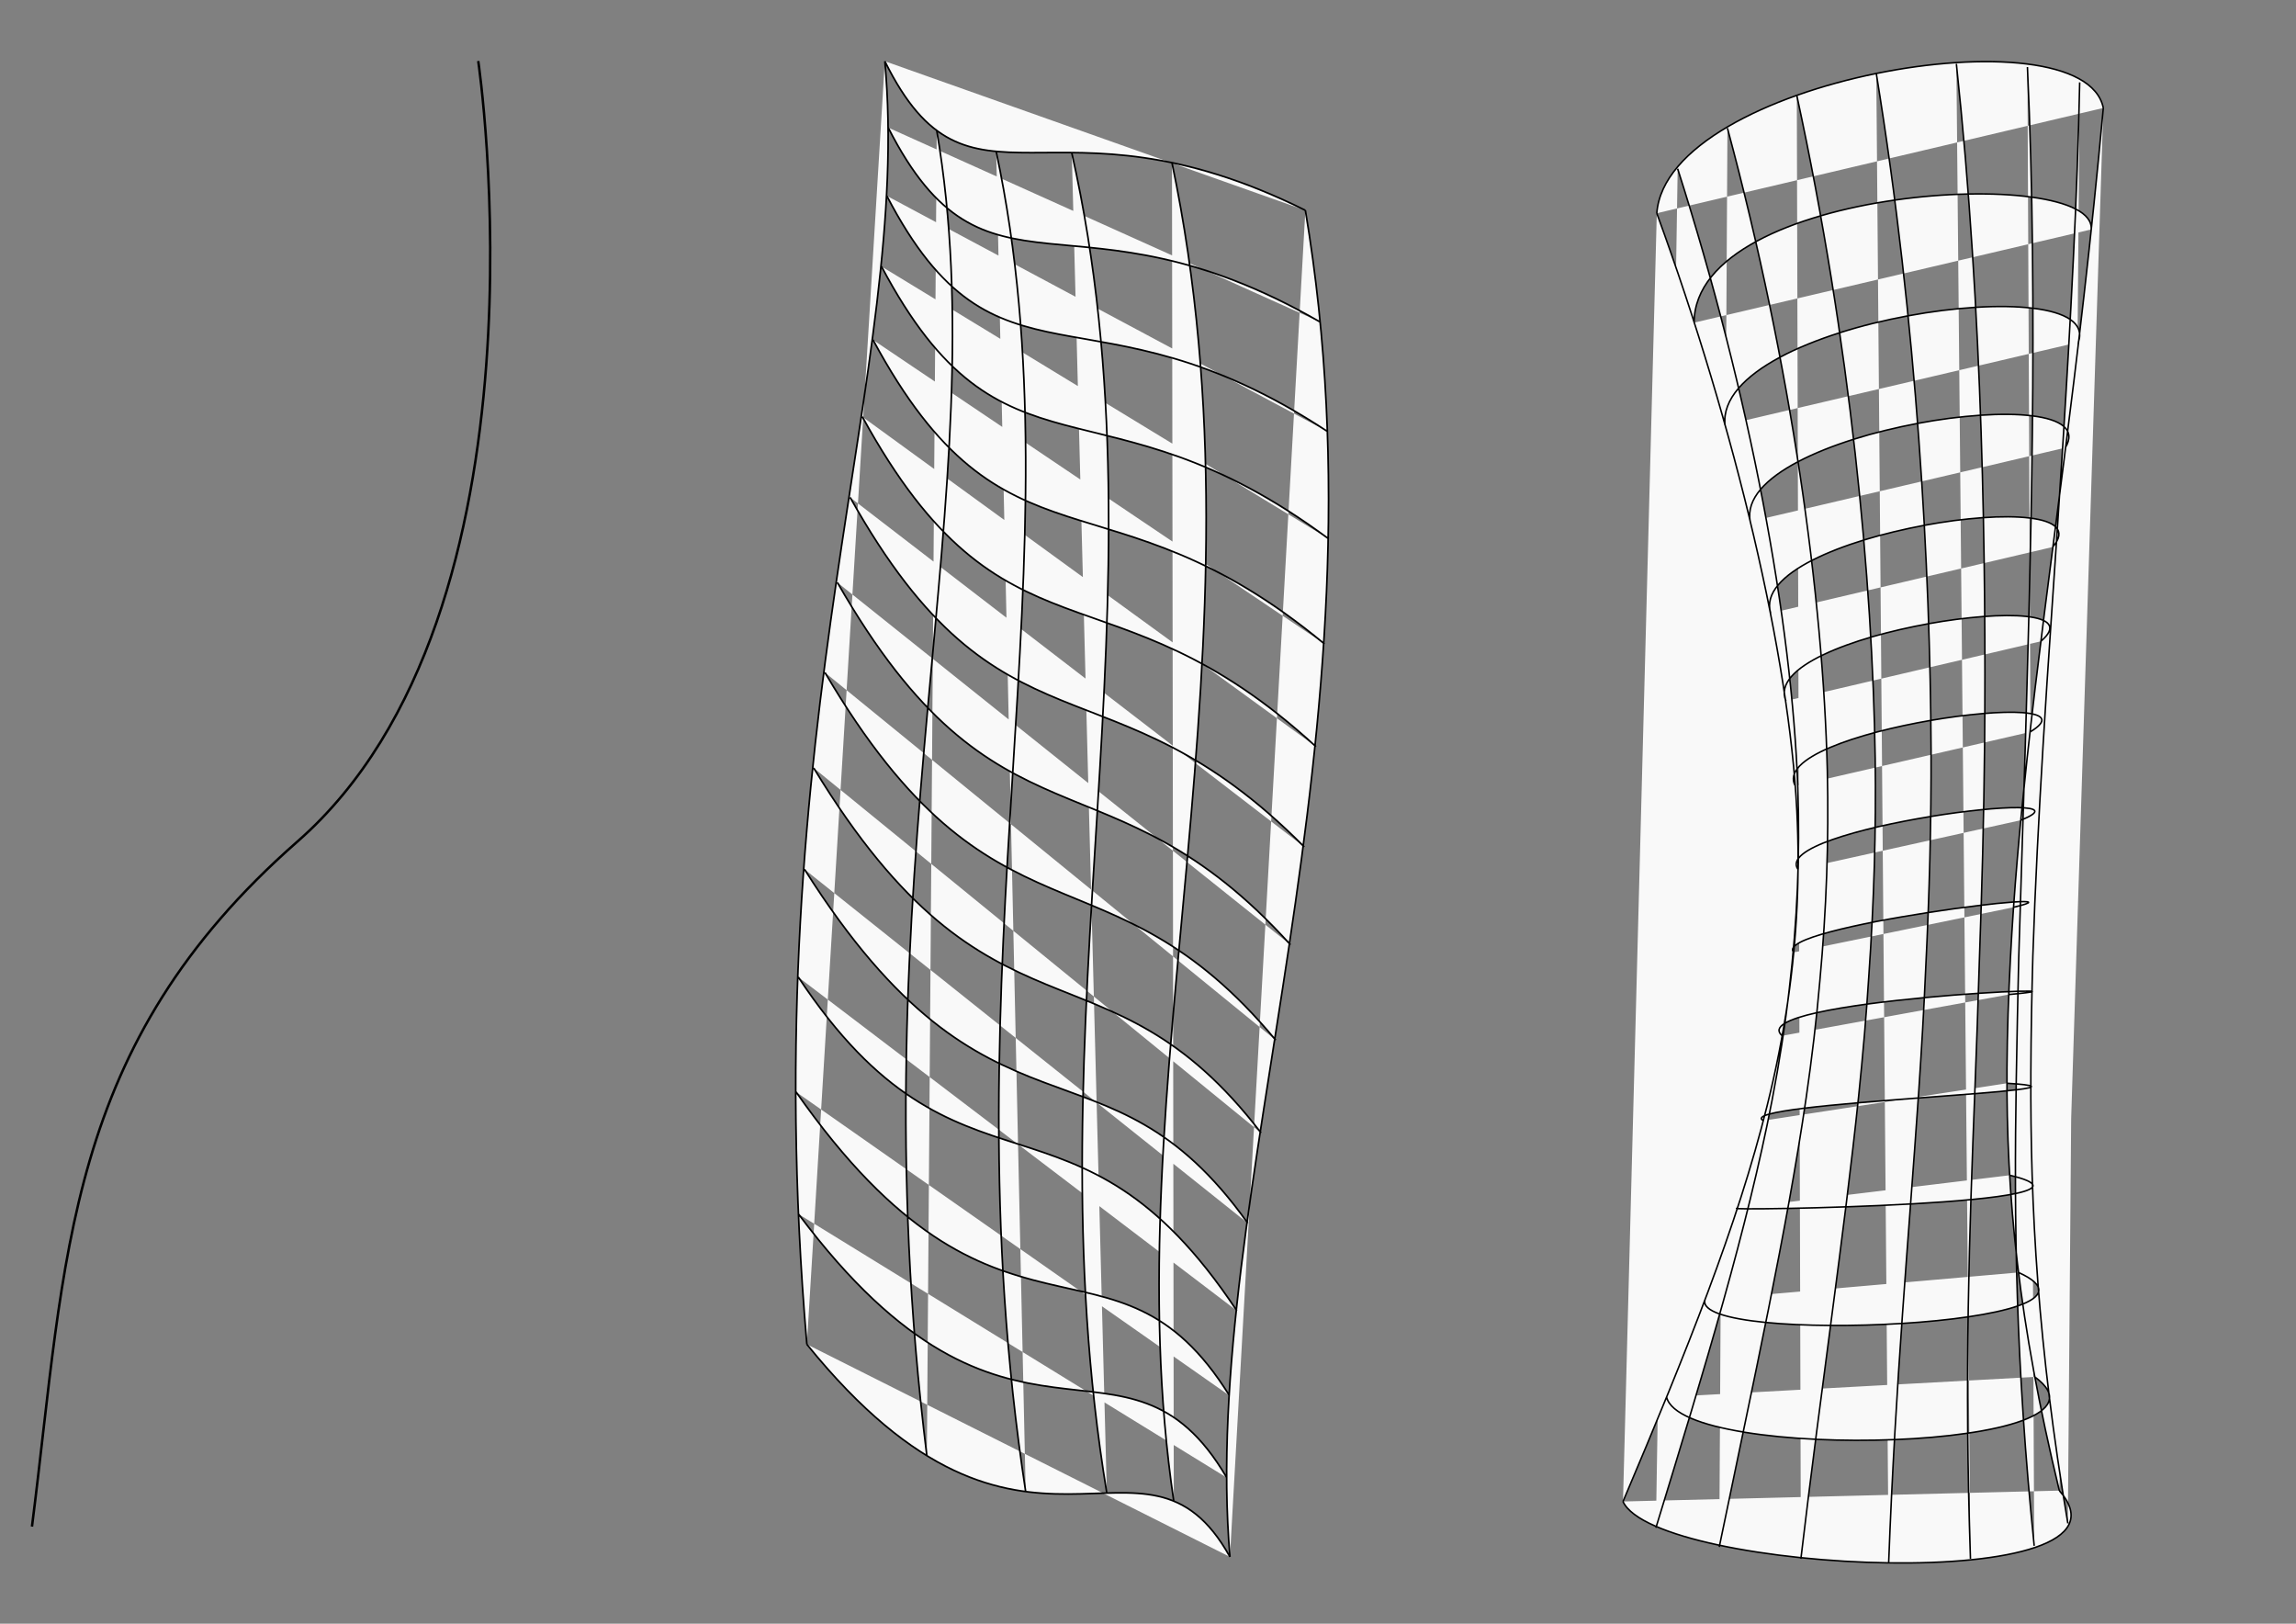 <?xml version="1.0" encoding="UTF-8" standalone="no"?>
<!-- Created with Inkscape (http://www.inkscape.org/) -->

<svg
   xmlns:dc="http://purl.org/dc/elements/1.1/"
   xmlns:cc="http://creativecommons.org/ns#"
   xmlns:rdf="http://www.w3.org/1999/02/22-rdf-syntax-ns#"
   xmlns:svg="http://www.w3.org/2000/svg"
   xmlns="http://www.w3.org/2000/svg"
   xmlns:sodipodi="http://sodipodi.sourceforge.net/DTD/sodipodi-0.dtd"
   xmlns:inkscape="http://www.inkscape.org/namespaces/inkscape"
   width="297mm"
   height="210mm"
   viewBox="0 0 297 210"
   version="1.1"
   id="svg8"
   inkscape:version="0.92.3 (2405546, 2018-03-11)"
   sodipodi:docname="worldsheet.svg">
  <rect x="0" y="0" width="297" height="210" fill="#808080" stroke="none"/>
  <defs
     id="defs2">
    <inkscape:path-effect
       effect="envelope"
       id="path-effect4951"
       is_visible="true"
       yy="true"
       xx="true"
       bendpath1="M 208.221,104.294 292.388,87.879"
       bendpath2="m 266.719,113.302 c 10.763,81.388 -5.932,125.382 -15.805,156.635"
       bendpath3="m 206.958,288.731 h 89.849"
       bendpath4="m 235.469,123.924 c 1.825,44.329 12.855,85.849 -7.637,148.958"
       bendpath2-nodetypes="cc"
       bendpath4-nodetypes="cc"
       bendpath1-nodetypes="cc" />
    <inkscape:path-effect
       effect="fill_between_strokes"
       id="path-effect4944"
       is_visible="true"
       linkedpath=""
       secondpath=""
       reversesecond="false" />
    <inkscape:path-effect
       effect="interpolate_points"
       id="path-effect4942"
       is_visible="true"
       interpolator_type="CentripetalCatmullRom" />
    <inkscape:path-effect
       effect="interpolate"
       id="path-effect4940"
       is_visible="true"
       trajectory="M 0,2.835 -81.265,129.457"
       equidistant_spacing="true"
       steps="5"
       trajectory-nodetypes="cc" />
    <inkscape:path-effect
       effect="lattice2"
       gridpoint0="-64.683,38.573"
       gridpoint1="11.388,38.573"
       gridpoint2="-64.683,194.996"
       gridpoint3="11.388,194.996"
       gridpoint4="-45.665,38.573"
       gridpoint5="-7.629,38.573"
       gridpoint6="-45.665,194.996"
       gridpoint7="-7.629,194.996"
       gridpoint8x9="-26.647,38.573"
       gridpoint10x11="-26.647,194.996"
       gridpoint12="-64.683,77.679"
       gridpoint13="11.388,77.679"
       gridpoint14="-64.683,155.89"
       gridpoint15="11.388,155.89"
       gridpoint16="-45.665,77.679"
       gridpoint17="-7.629,77.679"
       gridpoint18="-45.665,155.89"
       gridpoint19="-7.629,155.89"
       gridpoint20x21="-26.647,77.679"
       gridpoint22x23="-26.647,155.89"
       gridpoint24x26="-64.683,116.785"
       gridpoint25x27="11.388,116.785"
       gridpoint28x30="-45.665,116.785"
       gridpoint29x31="-7.629,116.785"
       gridpoint32x33x34x35="-26.647,116.785"
       id="path-effect4938"
       is_visible="true"
       horizontal_mirror="false"
       vertical_mirror="false"
       live_update="true" />
    <inkscape:path-effect
       effect="construct_grid"
       id="path-effect4936"
       is_visible="true"
       nr_x="14"
       nr_y="8" />
    <inkscape:path-effect
       effect="skeletal"
       id="path-effect4926"
       is_visible="true"
       pattern="m -1.89,-50.271 2.512,22.679"
       copytype="single_stretched"
       prop_scale="1"
       scale_y_rel="false"
       spacing="0"
       normal_offset="0"
       tang_offset="0"
       prop_units="false"
       vertical_pattern="false"
       fuse_tolerance="0"
       pattern-nodetypes="cc" />
    <inkscape:path-effect
       effect="skeletal"
       id="path-effect4884"
       is_visible="true"
       pattern="M 0,0 -12.607,30.616"
       copytype="repeated"
       prop_scale="1"
       scale_y_rel="false"
       spacing="0"
       normal_offset="0"
       tang_offset="0"
       prop_units="false"
       vertical_pattern="false"
       fuse_tolerance="0"
       pattern-nodetypes="cc" />
    <inkscape:path-effect
       effect="skeletal"
       id="path-effect4849"
       is_visible="true"
       pattern="m 0.026,0.13 0.259,0.053 0.259,0.053 0.259,0.053 0.259,0.053 0.259,0.053 0.259,0.053 0.259,0.053 0.259,0.053 0.259,0.053 0.259,0.053 0.259,0.053 0.259,0.053 0.259,0.053 0.259,0.053 0.259,0.053 0.259,0.053 0.259,0.053 0.259,0.053 0.259,0.053 0.259,0.053 0.259,0.053 0.259,0.053 0.259,0.053 0.259,0.053 0.259,0.053 0.259,0.053 0.259,0.053 0.259,0.053 0.259,0.053 0.259,0.053 0.259,0.053 0.259,0.053 0.259,0.053 0.259,0.053 0.259,0.053 0.259,0.053 0.259,0.053 0.259,0.053 0.259,0.053 0.259,0.053 0.259,0.053 0.259,0.053 0.259,0.053 0.259,0.053 0.259,0.053 0.259,0.053 0.259,0.053 0.259,0.053 0.259,0.053 0.259,0.053 0.259,0.053 0.259,0.053 0.259,0.053 0.259,0.053 0.259,0.053 0.259,0.053 0.259,0.053 0.259,0.053 0.259,0.053 0.259,0.053 0.259,0.053 0.259,0.053 0.259,0.053 0.259,0.053 0.259,0.053 0.259,0.053 0.259,0.053 0.259,0.053 0.259,0.053 0.259,0.053 0.259,0.053 0.259,0.053 0.259,0.053 0.259,0.053 0.259,0.053 0.259,0.053 0.259,0.053 0.259,0.053 0.259,0.053 0.259,0.053 0.259,0.053 0.259,0.053 0.259,0.053 0.259,0.053 0.259,0.053 0.259,0.053 0.259,0.053 0.259,0.053 0.259,0.053 0.259,0.053 0.259,0.053 0.259,0.053 0.259,0.053 0.259,0.053 0.259,0.053 0.259,0.053 0.259,0.053 0.259,0.053 0.259,0.053 0.259,0.053 0.259,0.053 0.259,0.053 0.259,0.053 0.259,0.053 0.259,0.053 0.259,0.053 0.259,0.053 0.259,0.053 0.259,0.053 0.259,0.053 0.259,0.053 0.259,0.053 0.259,0.053 0.259,0.053 0.259,0.053 0.259,0.053 0.259,0.053 0.259,0.053 0.259,0.053 0.259,0.053 0.259,0.053 0.259,0.053 0.259,0.053 0.259,0.053 0.259,0.053 0.259,0.053 0.259,0.053 0.259,0.053 0.259,0.053 0.259,0.053 0.259,0.053"
       copytype="single_stretched"
       prop_scale="1"
       scale_y_rel="false"
       spacing="0"
       normal_offset="0"
       tang_offset="0"
       prop_units="false"
       vertical_pattern="false"
       fuse_tolerance="0" />
    <inkscape:path-effect
       effect="skeletal"
       id="path-effect4827"
       is_visible="true"
       pattern="M 0,0 H 1"
       copytype="repeated"
       prop_scale="1"
       scale_y_rel="false"
       spacing="0"
       normal_offset="0"
       tang_offset="0"
       prop_units="false"
       vertical_pattern="false"
       fuse_tolerance="0" />
    <inkscape:path-effect
       effect="clone_original"
       id="path-effect4825"
       is_visible="true"
       linkedpath="" />
    <inkscape:path-effect
       effect="clone_original"
       id="path-effect4823"
       is_visible="true"
       linkedpath="" />
    <inkscape:path-effect
       effect="envelope"
       id="path-effect4705"
       is_visible="true"
       yy="true"
       xx="true"
       bendpath1="m 116.634,106.334 h 48.815"
       bendpath2="M 187.741,121.453 161.396,296.414"
       bendpath3="m 119.675,279.995 52.272,-0.321"
       bendpath4="M 127.418,82.87 104.467,241.425"
       bendpath2-nodetypes="cc"
       bendpath4-nodetypes="cc"
       bendpath3-nodetypes="cc" />
    <inkscape:path-effect
       effect="bend_path"
       id="path-effect4703"
       is_visible="true"
       bendpath="m 96.722,97.272 h 71.421"
       prop_scale="1"
       scale_y_rel="false"
       vertical="false" />
    <inkscape:path-effect
       effect="construct_grid"
       id="path-effect4690"
       is_visible="true"
       nr_x="14"
       nr_y="5" />
    <inkscape:path-effect
       effect="envelope"
       id="path-effect4685"
       is_visible="true"
       yy="true"
       xx="true"
       bendpath1="M 114.393,69.019 173.033,42.025"
       bendpath2="M 179.18,58.596 138.288,101.626"
       bendpath3="M 63.077,128.086 H 156.195"
       bendpath4="M 63.077,63.941 V 128.086"
       bendpath1-nodetypes="cc"
       bendpath2-nodetypes="cc" />
    <inkscape:path-effect
       effect="construct_grid"
       id="path-effect4683"
       is_visible="true"
       nr_x="5"
       nr_y="5" />
    <inkscape:path-effect
       effect="construct_grid"
       id="path-effect4678"
       is_visible="true"
       nr_x="5"
       nr_y="5" />
    <inkscape:path-effect
       effect="construct_grid"
       id="path-effect4673"
       is_visible="true"
       nr_x="5"
       nr_y="5" />
    <inkscape:path-effect
       effect="construct_grid"
       id="path-effect4669"
       is_visible="true"
       nr_x="5"
       nr_y="5" />
    <inkscape:path-effect
       effect="skeletal"
       id="path-effect4628"
       is_visible="true"
       pattern="m 37.418,-16.036 h 1"
       copytype="repeated"
       prop_scale="1"
       scale_y_rel="false"
       spacing="0"
       normal_offset="0"
       tang_offset="0"
       prop_units="false"
       vertical_pattern="false"
       fuse_tolerance="0" />
    <inkscape:path-effect
       effect="attach_path"
       id="path-effect4606"
       is_visible="true"
       startpath=""
       startposition="0"
       startcurvestart="0,0 , 20,0"
       startcurveend="0,0 , 20,0"
       endpath=""
       endposition="0"
       endcurvestart="0,0 , 20,0"
       endcurveend="0,0 , 20,0" />
    <inkscape:path-effect
       effect="copy_rotate"
       starting_point="103.701,221.897"
       origin="88.466,221.897"
       id="path-effect4604"
       is_visible="true"
       copies_to_360="true"
       fuse_paths="false"
       starting_angle="0"
       rotation_angle="60"
       num_copies="6" />
    <inkscape:path-effect
       effect="perspective-envelope"
       up_left_point="65.481,174.636"
       up_right_point="146.418,91.782"
       down_left_point="65.481,194.636"
       down_right_point="85.481,194.636"
       id="path-effect4600"
       is_visible="true"
       deform_type="perspective"
       horizontal_mirror="false"
       vertical_mirror="false"
       overflow_perspective="false" />
    <inkscape:path-effect
       effect="envelope"
       id="path-effect4598"
       is_visible="true"
       yy="true"
       xx="true"
       bendpath1="M 65.481,174.636 60.358,158.332"
       bendpath2="M 0,0 H 1"
       bendpath3="m 65.481,194.636 h 20"
       bendpath4="m 65.481,174.636 v 20"
       bendpath1-nodetypes="cc"
       bendpath2-nodetypes="cc" />
    <inkscape:path-effect
       effect="attach_path"
       id="path-effect4596"
       endcurvestart="0,0 , 40,0"
       endcurveend="0,0 , 40,0"
       is_visible="true"
       startpath=""
       startposition="0"
       startcurvestart="0,0 , 20,0"
       startcurveend="0,0 , 20,0"
       endpath=""
       endposition="0" />
    <inkscape:path-effect
       effect="clone_original"
       id="path-effect4592"
       is_visible="true"
       linkedpath="" />
  </defs>
  <sodipodi:namedview
     id="base"
     pagecolor="#ffffff"
     bordercolor="#666666"
     borderopacity="1.0"
     inkscape:pageopacity="0.0"
     inkscape:pageshadow="2"
     inkscape:zoom="0.49497475"
     inkscape:cx="-71.675874"
     inkscape:cy="534.34457"
     inkscape:document-units="mm"
     inkscape:current-layer="layer1"
     showgrid="false"
     inkscape:snap-grids="true"
     showguides="true"
     inkscape:showpageshadow="true"
     showborder="true"
     inkscape:window-width="1920"
     inkscape:window-height="1017"
     inkscape:window-x="1912"
     inkscape:window-y="-8"
     inkscape:window-maximized="1" />
  <g
     inkscape:label="Layer 1"
     inkscape:groupmode="layer"
     id="layer1"
     transform="translate(0,-87)">
    <flowRoot
       xml:space="preserve"
       id="flowRoot4953"
       style="font-style:normal;font-weight:normal;font-size:40px;line-height:1.25;font-family:sans-serif;letter-spacing:0px;word-spacing:0px;fill:#000000;fill-opacity:1;stroke:none"
       transform="scale(0.265)"><flowRegion
         id="flowRegion4955"><rect
           id="rect4957"
           width="88.61"
           height="58.651"
           x="-289.199"
           y="645.313" /></flowRegion><flowPara
         id="flowPara4959"></flowPara></flowRoot>    <g
       id="g4994"
       transform="translate(-7.484,0.535)">
      <path
         inkscape:connector-curvature="0"
         inkscape:original-d="m 155.68588,106.33359 h 9.76303 v 14.47338 h -9.76303 z"
         inkscape:path-effect="#path-effect4690;#path-effect4705"
         id="rect4687"
         d="m 176.341,113.668 c -32.944,-16.369 -43.403,2.916 -54.4,-19.287 m 56.321,33.735 c -31.931,-18.405 -43.211,-0.277 -55.885,-25.146 m 56.847,39.313 c -30.795,-20.267 -42.781,-3.122 -57.026,-30.487 m 57.163,44.365 c -29.546,-21.93 -42.134,-5.571 -57.853,-35.236 m 57.301,48.819 c -28.193,-23.369 -41.288,-7.575 -58.394,-39.319 m 57.292,52.601 c -26.748,-24.561 -40.264,-9.085 -58.68,-42.665 m 57.168,55.637 c -25.219,-25.48 -39.082,-10.053 -58.741,-45.2 m 56.96,57.856 c -23.617,-26.102 -37.761,-10.429 -58.608,-46.85 m 56.699,59.184 c -21.951,-26.404 -36.323,-10.164 -58.309,-47.542 m 56.418,59.547 c -20.233,-26.36 -34.786,-9.211 -57.875,-47.204 m 56.148,58.872 c -18.471,-25.946 -33.171,-7.52 -57.336,-45.763 m 55.92,57.087 C 146.487,224.353 131.731,244.47 110.748,212.84 m 55.766,54.117 c -14.858,-23.912 -29.786,-1.73 -56.063,-39.275 m 55.717,49.891 c -13.026,-22.242 -28.055,2.467 -55.388,-34.082 m 55.805,44.334 c -11.191,-20.105 -26.327,7.596 -54.728,-27.493 m 64.484,-146.664 c 11.415,68.069 -13.72,127.176 -9.756,174.157 m -7.499,-180.303 c 13.082,62.549 -7.81,119.075 0.234,173.106 M 146.123,106.234 c 12.917,57.48 -5.626,111.862 4.538,173.365 M 136.348,106.08 c 11.141,52.328 -6.73,104.468 3.815,173.33 M 128.657,103.356 c 7.972,46.556 -10.683,95.82 -1.279,171.394 M 121.941,94.381 c 3.63,39.63 -17.047,84.849 -10.084,165.951"
         style="fill:#f9f9f9;stroke:#000000;stroke-width:0.214;stroke-miterlimit:4;stroke-dasharray:none" />
      <path
         inkscape:connector-curvature="0"
         inkscape:original-d="m 278.83763,103.97881 h 17.96983 v 13.19659 h -17.96983 z"
         inkscape:path-effect="#path-effect4936;#path-effect4951"
         id="rect4933"
         d="m 279.559,100.429 c -2.585,-12.796 -56.471,-3.637 -57.76,13.614 m 56.193,2.097 c 0.704,-8.464 -51.341,-5.679 -51.362,12.054 m 49.699,2.538 c 3.458,-9.885 -46.952,-2.812 -45.723,10.715 m 44.042,2.922 c 5.661,-9.407 -43.032,-2.162 -40.76,9.559 m 39.122,3.282 c 7.477,-8.642 -39.596,-1.69 -36.481,8.562 m 34.941,3.641 c 8.993,-7.568 -36.678,-1.093 -32.969,7.707 m 31.577,4.017 c 10.243,-6.131 -34.334,-0.203 -30.361,6.982 m 29.167,4.426 c 11.137,-4.433 -32.608,1.028 -28.813,6.372 m 27.876,4.889 c 11.456,-2.673 -31.429,2.542 -28.434,5.836 m 27.814,5.45 c 15.741,-1.438 -34.698,0.692 -29.309,5.333 m 29.074,6.143 c 16.287,0.974 -35.846,2.455 -31.514,4.837 m 31.866,7.06 c 16.188,3.831 -38.099,4.625 -35.221,4.266 m 36.366,8.306 c 15.425,6.951 -42.152,9.459 -40.563,3.543 m 42.669,9.965 c 13.124,9.576 -45.645,11.188 -47.628,2.604 m 50.801,12.103 c 12.147,13.794 -52.203,10.661 -56.442,1.408 M 279.559,100.429 c -3.129,34.284 -7.258,60.102 -9.862,84.148 0,0 0,1e-5 0,1e-5 -0.94,8.683 -1.711,17.267 -2.154,25.829 -0.243,4.688 -0.416,9.398 -0.446,14.204 0,0 0,0 0,0 -0.106,16.597 1.479,32.751 6.772,54.645 m 2.633,-182.134 c -0.578,29.065 -3.592,66.244 -4.735,85.728 0,1e-5 0,1e-5 0,1e-5 -0.54,9.039 -1.029,18.202 -1.322,27.223 -0.134,4.917 -0.241,9.935 -0.26,15.072 0,1e-5 0,1e-5 0,1e-5 -0.08,17.748 0.908,35.303 4.784,58.341 M 269.742,95.138 c 1.453,31.131 0.342,65.613 -0.258,87.184 0,0 0,1e-5 0,1e-5 -0.292,10.009 -0.576,18.09 -0.868,28.099 -0.111,5.038 -0.234,10.325 -0.318,15.628 0,0 0,1e-5 0,1e-5 -0.308,18.469 -0.08,36.787 2.32,60.34 M 260.552,94.724 c 3.467,32.347 3.84,65.155 3.653,87.86 0,0 0,1e-5 0,1e-5 -0.092,9.622 -0.344,18.782 -0.691,28.498 -0.149,5.207 -0.344,10.405 -0.551,15.892 0,0 0,1e-5 0,1e-5 -0.731,18.882 -1.409,37.364 -0.59,61.091 M 250.193,95.969 c 5.323,32.64 6.975,64.276 7.086,87.398 0,0 0,1e-5 0,1e-5 0.033,9.539 -0.217,18.807 -0.7,28.459 -0.224,5.18 -0.533,10.426 -0.901,15.888 0,0 0,0 0,1e-5 -1.323,19.356 -2.969,36.866 -3.885,60.888 M 239.911,98.813 c 6.95,32.082 9.801,62.737 10.139,85.733 0,0 0,1e-5 0,1e-5 0.126,9.37 -0.156,18.536 -0.815,28.016 -0.32,5.091 -0.768,10.267 -1.322,15.635 0,0 0,1e-5 0,1e-5 -1.868,17.91 -4.822,37.415 -7.475,59.876 m -9.499,-185.03 c 8.311,30.867 12.377,60.687 12.919,83.098 0,0 0,0 0,0 0.209,9.096 -0.116,18.018 -0.967,27.202 -0.427,4.936 -1.024,9.959 -1.777,15.154 0,0 0,1e-5 0,1e-5 -2.504,17.155 -6.752,36.347 -11.236,58.046 m -5.378,-178.25 c 9.399,29.343 14.786,58.624 15.538,80.019 0,1e-5 0,1e-5 0,1e-5 0.299,8.724 -0.061,17.281 -1.099,26.048 -0.539,4.727 -1.288,9.524 -2.24,14.466 0,0 0,1e-5 0,1e-5 -3.199,16.526 -8.592,34.263 -15.015,55.235 m 0.116,-170.016 c 10.228,28.022 17.134,57.388 18.118,77.323 0,0 0,1e-5 0,1e-5 0.408,8.261 0.036,16.345 -1.166,24.579 -0.655,4.483 -1.552,8.989 -2.696,13.589 -1e-5,0 -1e-5,1e-5 -1e-5,1e-5 -3.854,15.504 -10.322,31.516 -18.628,51.13"
         style="fill:#f9f9f9;stroke:#000000;stroke-width:0.197;stroke-miterlimit:4;stroke-dasharray:none" />
      <path
         sodipodi:nodetypes="csc"
         inkscape:connector-curvature="0"
         id="path4961"
         d="M 11.62,283.905 C 16.067,248.985 15.742,221.78 45.964,195.3 79.897,165.567 69.347,94.358 69.347,94.358"
         style="fill:none;stroke:#000000;stroke-width:0.318px;stroke-linecap:butt;stroke-linejoin:miter;stroke-opacity:1" />
    </g>
  </g>
</svg>

